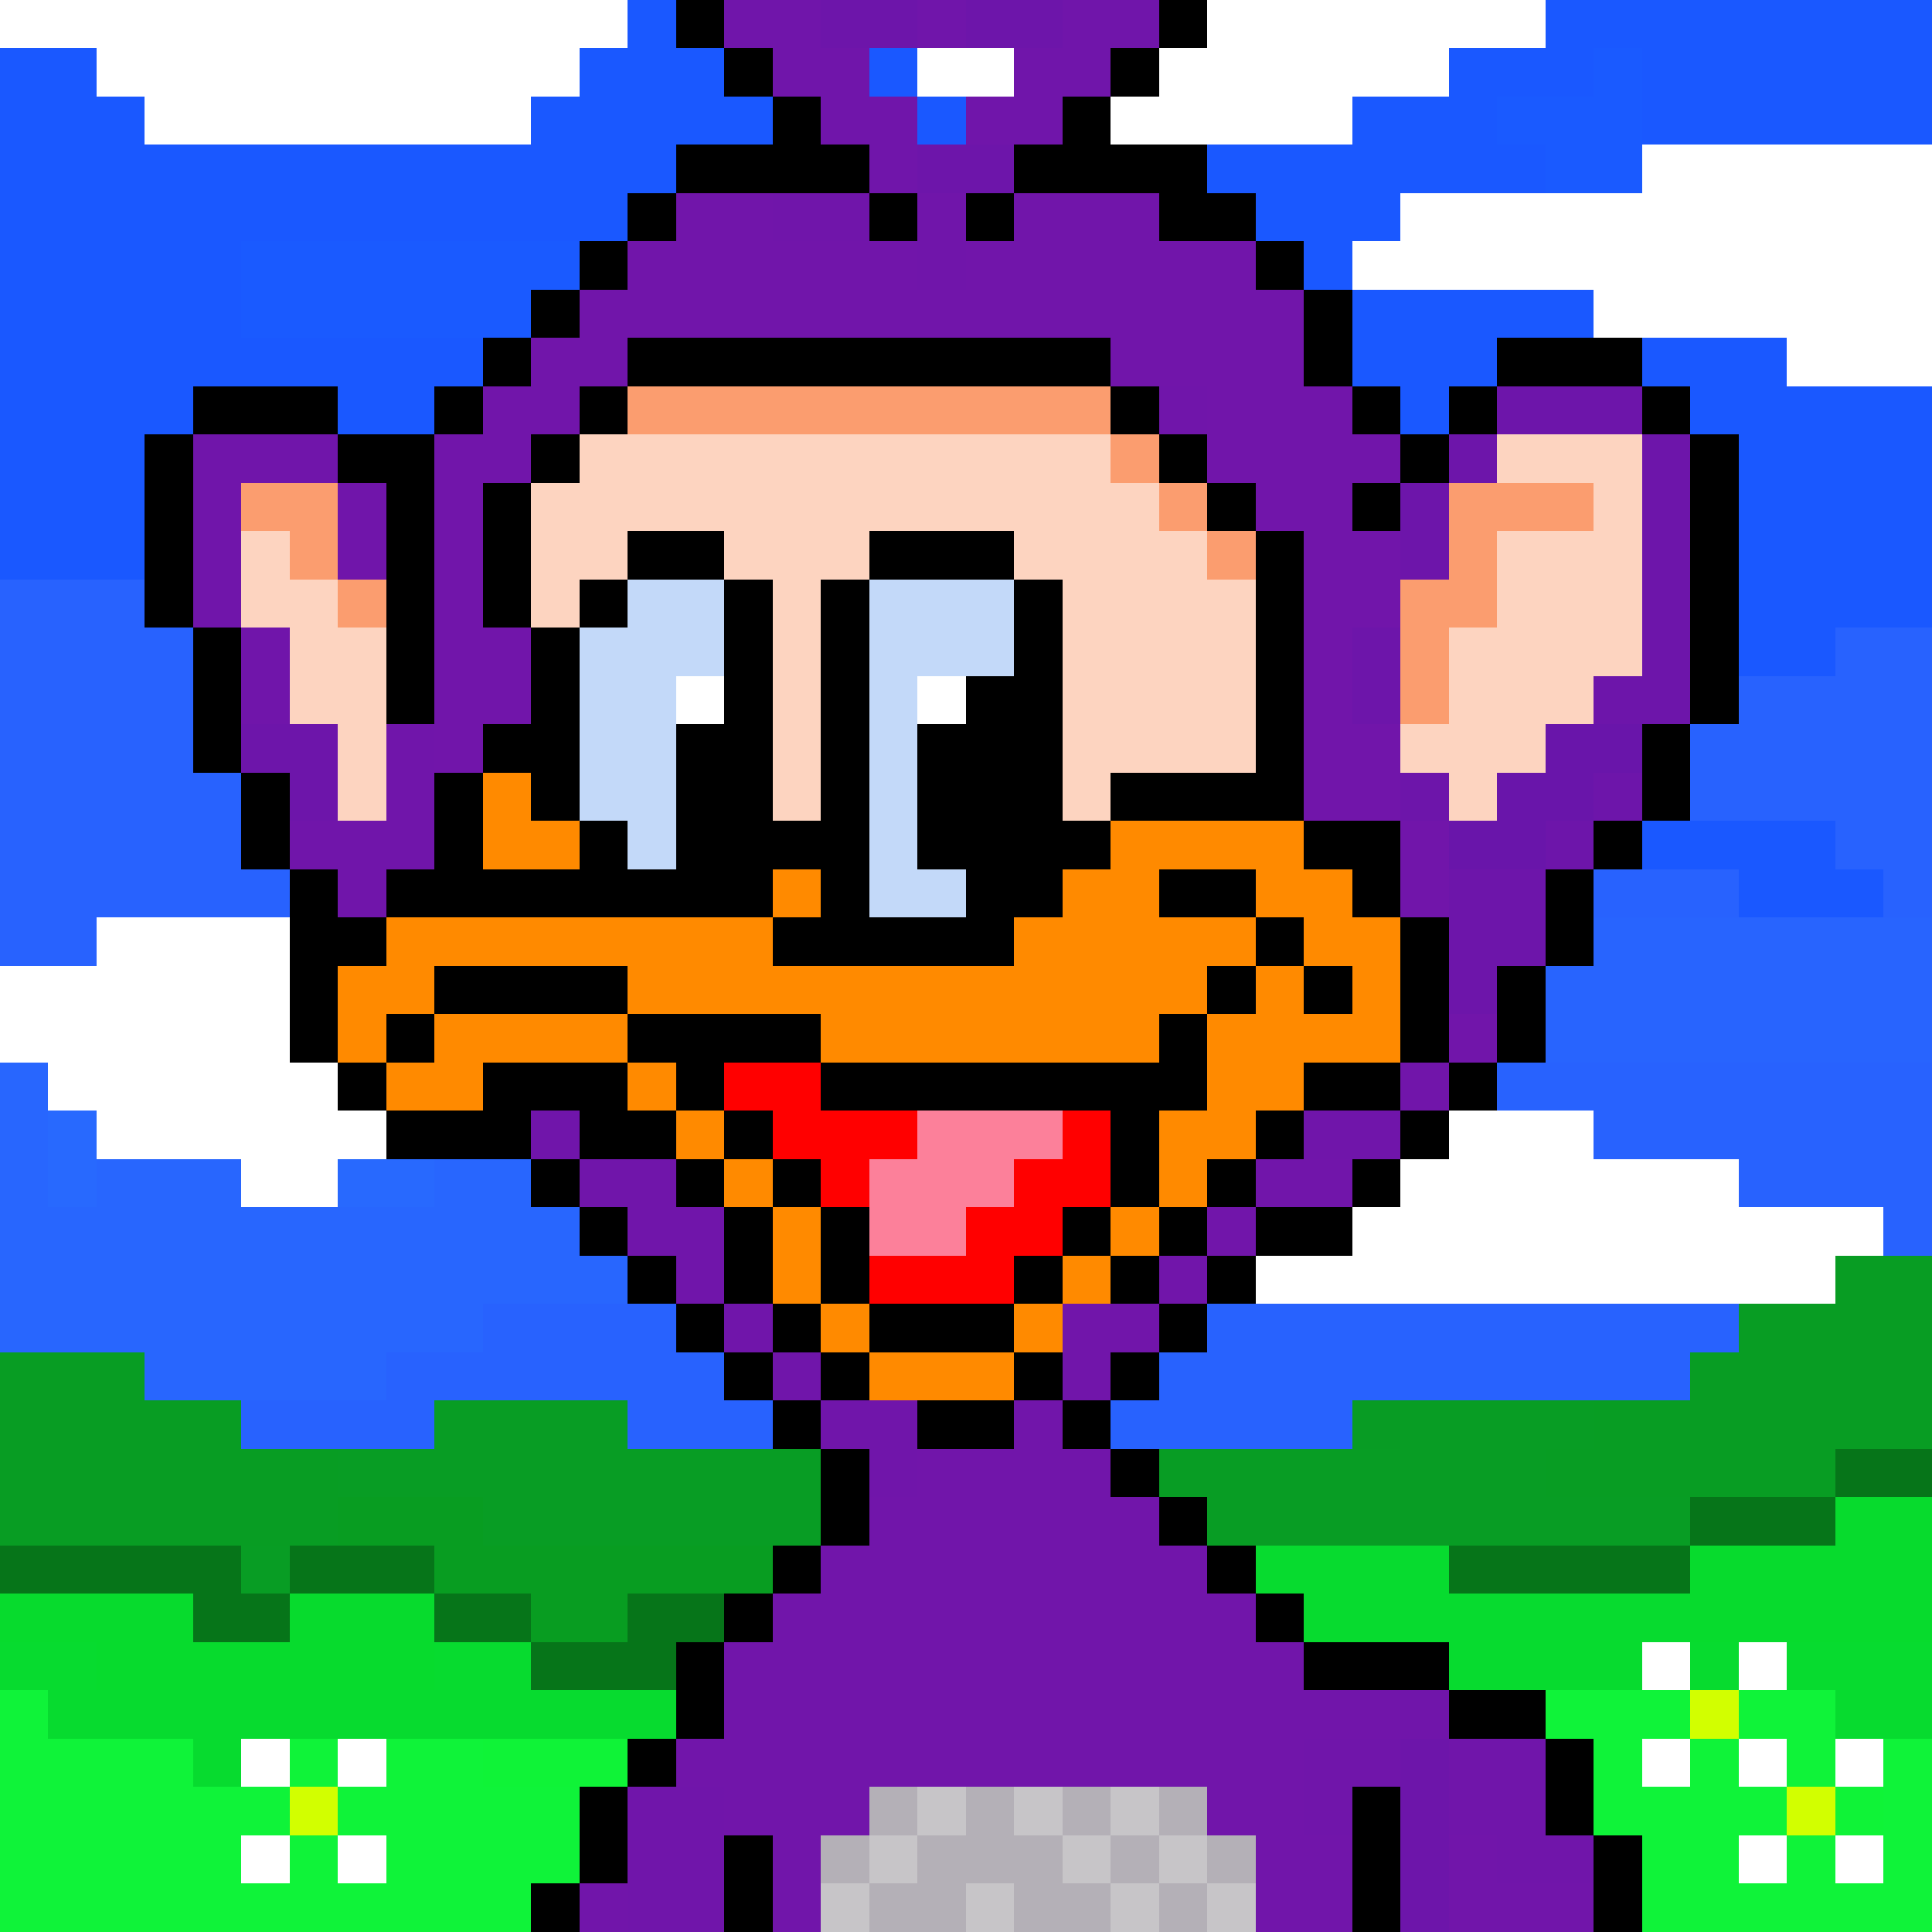 <svg xmlns="http://www.w3.org/2000/svg" viewBox="0 -0.5 40 40" shape-rendering="crispEdges">
<rect x="0" y="-0.5" width="40" height="40" fill="#333333" stroke="none"/>
<path stroke="#ffffff" d="M0 0h13M25 0h7M2 1h10M19 1h2M24 1h6M3 2h8M23 2h5M34 3h6M29 4h11M28 5h12M33 6h7M37 7h3M14 14h1M19 14h1M2 19h4M0 20h6M0 21h6M1 22h6M2 23h6M30 23h3M5 24h2M29 24h7M28 25h11M26 26h12M34 34h1M36 34h1M5 36h1M7 36h1M34 36h1M36 36h1M38 36h1M5 38h1M7 38h1M36 38h1M38 38h1" />
<path stroke="#1a58ff" d="M13 0h1M32 0h8M0 1h2M12 1h3M18 1h1M30 1h3M34 1h6M0 2h3M11 2h5M19 2h1M28 2h3M34 2h6M0 3h14M25 3h7M0 4h13M26 4h3M0 5h5M27 5h1M0 6h5M28 6h5M0 7h10M28 7h3M34 7h3M0 8h4M7 8h2M29 8h1M35 8h5M0 9h3M36 9h4M0 10h3M36 10h4M0 11h3M36 11h4M36 12h4M36 13h2M34 17h4M36 18h3" />
<path stroke="#000000" d="M14 0h1M24 0h1M15 1h1M23 1h1M16 2h1M22 2h1M14 3h4M21 3h4M13 4h1M18 4h1M20 4h1M24 4h2M12 5h1M26 5h1M11 6h1M27 6h1M10 7h1M13 7h10M27 7h1M31 7h3M4 8h3M9 8h1M12 8h1M23 8h1M28 8h1M30 8h1M34 8h1M3 9h1M7 9h2M11 9h1M24 9h1M29 9h1M35 9h1M3 10h1M8 10h1M10 10h1M25 10h1M28 10h1M35 10h1M3 11h1M8 11h1M10 11h1M13 11h2M18 11h3M26 11h1M35 11h1M3 12h1M8 12h1M10 12h1M12 12h1M15 12h1M17 12h1M21 12h1M26 12h1M35 12h1M4 13h1M8 13h1M11 13h1M15 13h1M17 13h1M21 13h1M26 13h1M35 13h1M4 14h1M8 14h1M11 14h1M15 14h1M17 14h1M20 14h2M26 14h1M35 14h1M4 15h1M10 15h2M14 15h2M17 15h1M19 15h3M26 15h1M34 15h1M5 16h1M9 16h1M11 16h1M14 16h2M17 16h1M19 16h3M23 16h4M34 16h1M5 17h1M9 17h1M12 17h1M14 17h4M19 17h4M27 17h2M33 17h1M6 18h1M8 18h8M17 18h1M20 18h2M24 18h2M28 18h1M32 18h1M6 19h2M16 19h5M26 19h1M29 19h1M32 19h1M6 20h1M9 20h4M25 20h1M27 20h1M29 20h1M31 20h1M6 21h1M8 21h1M13 21h4M24 21h1M29 21h1M31 21h1M7 22h1M10 22h3M14 22h1M17 22h8M27 22h2M30 22h1M8 23h3M12 23h2M15 23h1M23 23h1M26 23h1M29 23h1M11 24h1M14 24h1M16 24h1M23 24h1M25 24h1M28 24h1M12 25h1M15 25h1M17 25h1M22 25h1M24 25h1M26 25h2M13 26h1M15 26h1M17 26h1M21 26h1M23 26h1M25 26h1M14 27h1M16 27h1M18 27h3M24 27h1M15 28h1M17 28h1M21 28h1M23 28h1M16 29h1M19 29h2M22 29h1M17 30h1M23 30h1M17 31h1M24 31h1M16 32h1M25 32h1M15 33h1M26 33h1M14 34h1M27 34h3M14 35h1M30 35h2M13 36h1M32 36h1M12 37h1M28 37h1M32 37h1M12 38h1M15 38h1M28 38h1M33 38h1M11 39h1M15 39h1M28 39h1M33 39h1" />
<path stroke="#7015aa" d="M15 0h2M19 0h1M22 0h2M16 1h2M21 1h2M17 2h2M20 2h2M18 3h1M16 4h2M19 4h1M19 5h1M24 8h1M4 9h3M4 10h1M7 10h1M4 11h1M7 11h1M4 12h1M5 13h1M5 14h1M8 15h1M8 16h1M6 17h3M7 18h1M11 23h1M27 23h2M12 24h2M13 25h2M14 26h1M15 27h1M16 28h1M17 29h2M18 30h1M29 35h1M27 36h2M30 36h2M13 37h2M27 37h1M30 37h2M13 38h2M31 38h2M13 39h2" />
<path stroke="#6d15aa" d="M17 0h2M20 0h2M19 3h2M31 8h3M30 9h1M34 9h1M29 10h1M34 10h1M29 11h1M34 11h1M34 12h1M28 13h1M34 13h1M28 14h1M33 14h2M5 15h2M6 16h1M29 16h1M33 16h1M32 17h1M30 18h2M30 19h2M30 20h1M29 36h1M29 37h1M29 38h1M29 39h1" />
<path stroke="#1a5aff" d="M33 1h1M31 2h3M32 3h2M5 5h7M5 6h6" />
<path stroke="#7115aa" d="M14 4h2M21 4h3M13 5h6M20 5h6M12 6h15M11 7h2M23 7h4M10 8h2M25 8h3M9 9h2M25 9h4M9 10h1M26 10h2M9 11h1M27 11h2M9 12h1M27 12h2M9 13h2M27 13h1M9 14h2M27 14h1M9 15h1M27 15h2M27 16h2M29 17h1M29 18h1M30 21h1M29 22h1M26 24h2M25 25h1M24 26h1M22 27h2M22 28h1M21 29h1M19 30h4M18 31h6M17 32h8M16 33h10M15 34h12M15 35h14M14 36h13M15 37h3M25 37h2M16 38h1M26 38h2M30 38h1M12 39h1M16 39h1M26 39h2M30 39h3" />
<path stroke="#fb9d6f" d="M13 8h10M23 9h1M5 10h2M24 10h1M30 10h3M6 11h1M25 11h1M30 11h1M7 12h1M29 12h2M29 13h1M29 14h1" />
<path stroke="#fdd4c0" d="M12 9h11M31 9h3M11 10h13M33 10h1M5 11h1M11 11h2M15 11h3M21 11h4M31 11h3M5 12h2M11 12h1M16 12h1M22 12h4M31 12h3M6 13h2M16 13h1M22 13h4M30 13h4M6 14h2M16 14h1M22 14h4M30 14h3M7 15h1M16 15h1M22 15h4M29 15h3M7 16h1M16 16h1M22 16h1M30 16h1" />
<path stroke="#2862fe" d="M0 12h3M0 13h4M38 13h2M0 14h4M36 14h4M0 15h4M35 15h5M0 16h5M35 16h5M0 17h5M38 17h2M0 18h6M33 18h3M39 18h1M0 19h2M31 22h9M33 23h7M36 24h4M39 25h1M10 27h4M25 27h11M8 28h7M24 28h11M5 29h4M13 29h3M23 29h5" />
<path stroke="#c3d9f9" d="M13 12h2M18 12h3M12 13h3M18 13h3M12 14h2M18 14h1M12 15h2M18 15h1M12 16h2M18 16h1M13 17h1M18 17h1M18 18h2" />
<path stroke="#6915aa" d="M32 15h2M31 16h2M30 17h2" />
<path stroke="#ff8a00" d="M10 16h1M10 17h2M23 17h4M16 18h1M22 18h2M26 18h2M8 19h8M21 19h5M27 19h2M7 20h2M13 20h12M26 20h1M28 20h1M7 21h1M9 21h4M17 21h7M25 21h4M8 22h2M13 22h1M25 22h2M14 23h1M24 23h2M15 24h1M24 24h1M16 25h1M23 25h1M16 26h1M22 26h1M17 27h1M21 27h1M18 28h3" />
<path stroke="#2864fe" d="M33 19h7M32 20h8M32 21h8" />
<path stroke="#2866fe" d="M0 22h1M0 23h1M0 24h1M2 24h3M9 24h2M0 25h12M0 26h13M0 27h10M3 28h5" />
<path stroke="#ff0000" d="M15 22h2M16 23h3M22 23h1M17 24h1M21 24h2M20 25h2M18 26h3" />
<path stroke="#2869fe" d="M1 23h1M1 24h1M7 24h2" />
<path stroke="#fc809a" d="M19 23h3M18 24h3M18 25h2" />
<path stroke="#089d23" d="M38 26h2M36 27h4M0 28h3M35 28h5M0 29h5M33 29h7M0 30h7M32 30h6M0 31h7" />
<path stroke="#089d24" d="M9 29h4M29 29h4M7 30h10M24 30h8M10 31h7M25 31h10M5 32h1" />
<path stroke="#089c24" d="M28 29h1" />
<path stroke="#067519" d="M38 30h2M35 31h3M0 32h5M6 32h3M30 32h5M4 33h2M9 33h2M13 33h2M11 34h3" />
<path stroke="#089d21" d="M7 31h3M9 32h7M11 33h2" />
<path stroke="#07db2d" d="M38 31h2M35 32h5M0 33h4M6 33h3M35 33h5M2 34h7" />
<path stroke="#07db2f" d="M26 32h4M27 33h8M0 34h2M9 34h2M30 34h4M35 34h1M37 34h3M1 35h13M38 35h2M4 36h1" />
<path stroke="#0ff339" d="M0 35h1M32 35h3M36 35h2M0 36h4M6 36h1M8 36h2M33 36h1M35 36h1M37 36h1M39 36h1M0 37h6M7 37h5M33 37h4M39 37h1M0 38h5M6 38h1M8 38h4M34 38h2M37 38h1M39 38h1M0 39h11M34 39h6" />
<path stroke="#d2ff00" d="M35 35h1M6 37h1M37 37h1" />
<path stroke="#0ff337" d="M10 36h3M38 37h1" />
<path stroke="#b4b0b7" d="M18 37h1M20 37h1M22 37h1M24 37h1M17 38h1M19 38h3M23 38h1M25 38h1M18 39h2M21 39h2M24 39h1" />
<path stroke="#c7c5c8" d="M19 37h1M21 37h1M23 37h1M18 38h1M22 38h1M24 38h1M17 39h1M20 39h1M23 39h1M25 39h1" />
</svg>